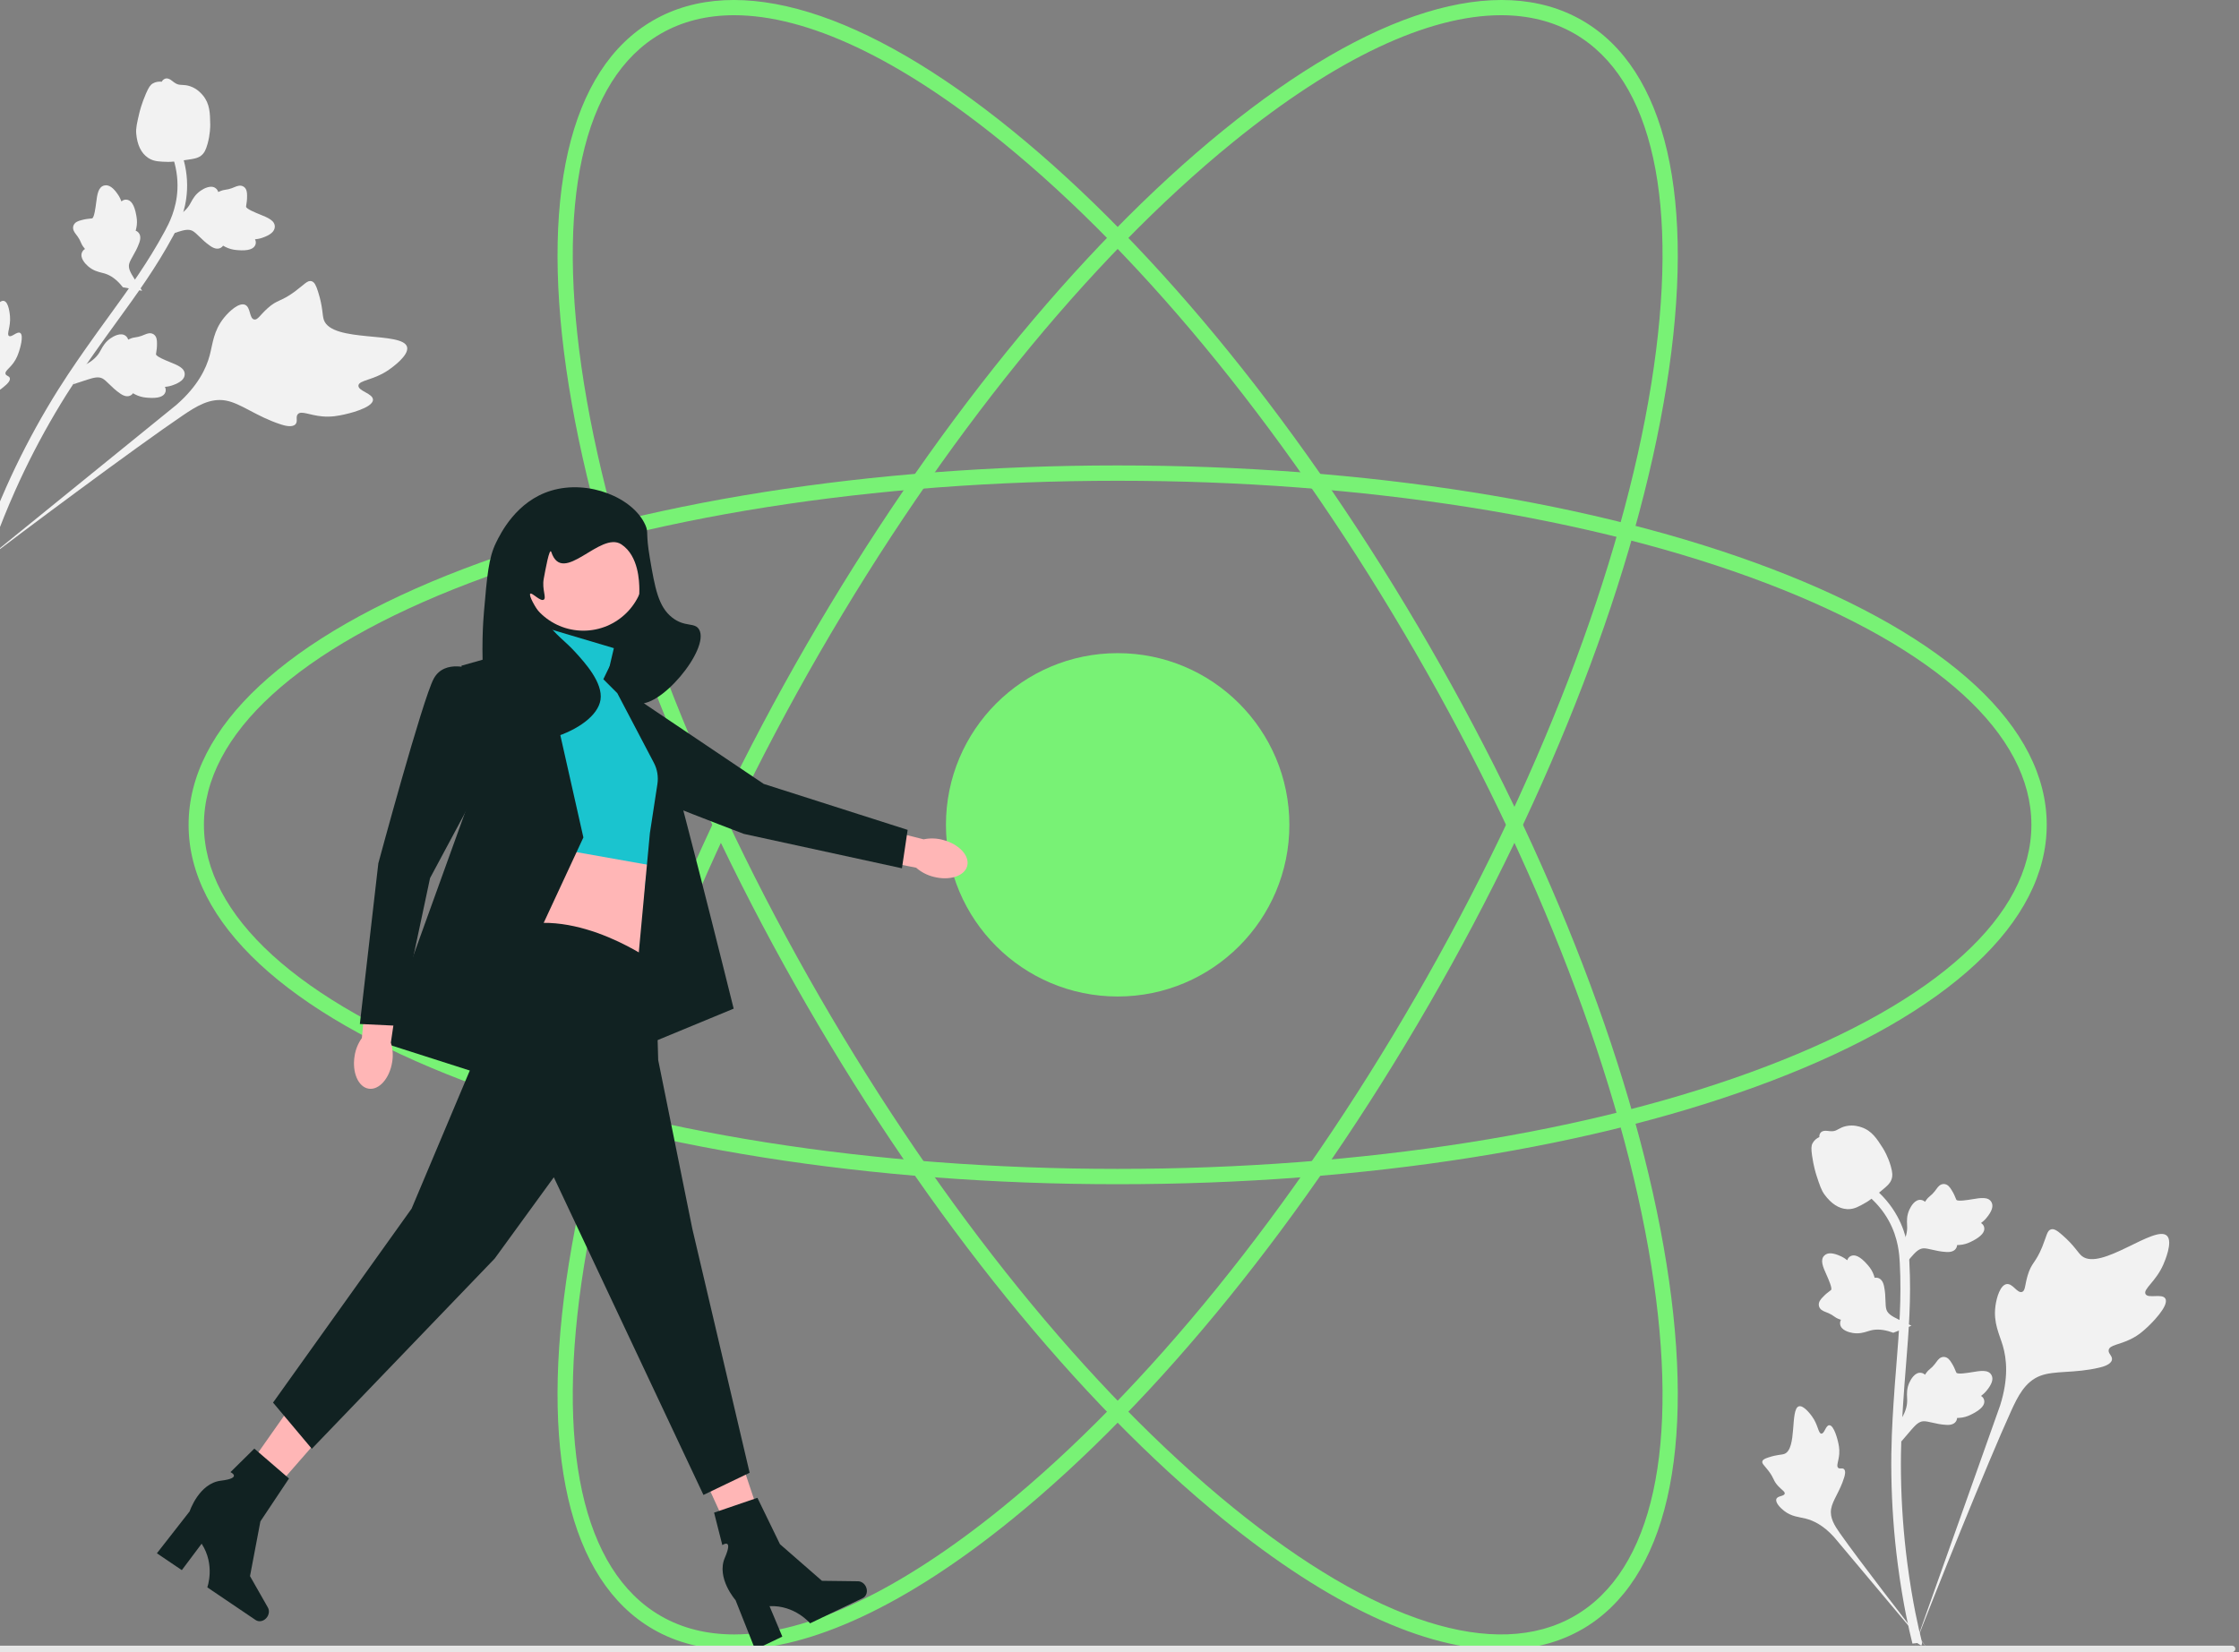 <svg width="584" height="431" viewBox="0 0 584 431" fill="none" xmlns="http://www.w3.org/2000/svg">
<rect x="0" y="0" width="584" height="431" fill="#808080" stroke="none"/>
<g clip-path="url(#clip0_1_30)">
<path d="M291.52 308.951C227.088 308.951 166.482 299.359 120.868 281.943C74.646 264.295 49.19 240.588 49.19 215.188C49.19 189.789 74.646 166.083 120.868 148.435C166.482 131.018 227.088 121.427 291.52 121.427C355.953 121.427 416.558 131.018 462.173 148.435C508.394 166.083 533.85 189.79 533.85 215.188C533.85 240.587 508.394 264.295 462.173 281.943C416.558 299.359 355.953 308.951 291.52 308.951ZM291.52 125.427C227.563 125.427 167.465 134.925 122.295 152.171C77.732 169.186 53.19 191.566 53.19 215.188C53.19 238.81 77.732 261.191 122.295 278.206C167.465 295.453 227.563 304.951 291.52 304.951C355.477 304.951 415.576 295.453 460.745 278.206C505.308 261.191 529.85 238.811 529.85 215.188C529.85 191.565 505.308 169.186 460.745 152.171C415.575 134.925 355.477 125.427 291.52 125.427Z" fill="#78F275"/>
<path d="M391.642 430.378C371.618 430.378 346.657 418.805 319.035 396.355C281.145 365.56 242.535 317.87 210.32 262.07C178.103 206.27 156.107 148.988 148.383 100.777C140.556 51.923 148.359 18.024 170.355 5.325C192.351 -7.374 225.611 2.818 264.005 34.022C301.895 64.818 340.505 112.508 372.72 168.308C404.937 224.107 426.933 281.39 434.657 329.601C442.484 378.455 434.681 412.353 412.685 425.054C406.513 428.616 399.452 430.378 391.642 430.378ZM191.505 3.969C184.365 3.969 177.943 5.563 172.355 8.789C151.897 20.601 144.786 53.044 152.333 100.144C159.982 147.886 181.805 204.682 213.783 260.07C245.762 315.458 284.037 362.756 321.558 393.251C358.575 423.337 390.228 433.402 410.685 421.589C431.143 409.777 438.254 377.334 430.707 330.234C423.058 282.492 401.235 225.696 369.257 170.308C337.278 114.92 299.003 67.622 261.482 37.127C234.576 15.259 210.504 3.969 191.505 3.969Z" fill="#78F275"/>
<path d="M191.397 430.378C183.586 430.378 176.528 428.617 170.355 425.054C148.359 412.353 140.556 378.455 148.383 329.602C156.107 281.39 178.103 224.107 210.32 168.308C242.535 112.508 281.145 64.818 319.035 34.022C357.43 2.817 390.69 -7.375 412.685 5.325C434.681 18.024 442.484 51.923 434.657 100.777C426.933 148.988 404.937 206.27 372.72 262.07C340.505 317.87 301.895 365.56 264.005 396.355C236.385 418.804 211.421 430.378 191.397 430.378ZM391.535 3.969C372.536 3.969 348.467 15.257 321.558 37.127C284.037 67.622 245.762 114.92 213.783 170.308C181.805 225.696 159.982 282.492 152.333 330.234C144.786 377.334 151.897 409.777 172.355 421.589C177.942 424.814 184.367 426.408 191.505 426.409C210.504 426.411 234.573 415.121 261.482 393.251C299.003 362.756 337.278 315.458 369.257 260.07C401.235 204.682 423.058 147.886 430.707 100.144C438.254 53.044 431.143 20.601 410.685 8.789C405.098 5.564 398.673 3.969 391.535 3.969Z" fill="#78F275"/>
<path d="M291.52 259.978C316.256 259.978 336.309 239.925 336.309 215.189C336.309 190.453 316.256 170.4 291.52 170.4C266.784 170.4 246.731 190.453 246.731 215.189C246.731 239.925 266.784 259.978 291.52 259.978Z" fill="#78F275"/>
<path d="M564.784 338.786C563.94 337.362 560.287 338.887 559.616 337.595C558.947 336.307 562.34 334.346 564.279 329.865C564.629 329.057 566.832 323.965 565.201 322.393C562.109 319.415 547.961 331.706 543.01 327.684C541.924 326.801 541.164 325.039 537.876 322.178C536.568 321.04 535.776 320.526 535.011 320.717C533.924 320.988 533.838 322.442 532.673 325.301C530.926 329.588 529.893 329.329 528.875 332.75C528.12 335.289 528.292 336.765 527.403 337.053C526.145 337.46 524.987 334.767 523.392 335.008C521.765 335.254 520.781 338.39 520.471 340.738C519.887 345.144 521.505 348.051 522.402 351.109C523.377 354.431 523.955 359.483 521.705 366.636L499.427 429.402C504.346 416.523 518.586 381.217 524.57 368.097C526.297 364.31 528.204 360.468 532.121 358.952C535.891 357.492 541.069 358.363 547.671 356.773C548.442 356.587 550.581 356.043 550.851 354.785C551.073 353.744 549.815 353.164 550.008 352.189C550.268 350.882 552.742 350.866 555.784 349.358C557.928 348.295 559.264 347.03 560.413 345.943C560.759 345.615 565.908 340.681 564.784 338.786Z" fill="#F2F2F2"/>
<path d="M477.139 371.829C476.197 371.832 475.891 374.065 475.063 374.022C474.238 373.979 474.254 371.747 472.615 369.503C472.319 369.098 470.455 366.547 469.214 366.894C466.86 367.552 468.81 378.043 465.407 379.312C464.661 379.591 463.577 379.455 461.224 380.243C460.288 380.557 459.807 380.797 459.68 381.228C459.5 381.84 460.188 382.301 461.255 383.698C462.856 385.792 462.43 386.225 463.816 387.711C464.844 388.815 465.618 389.156 465.503 389.676C465.34 390.41 463.683 390.202 463.342 391.054C462.993 391.924 464.248 393.311 465.311 394.141C467.305 395.699 469.199 395.744 470.958 396.185C472.87 396.666 475.517 397.84 478.378 401.008L502.756 430.052C497.854 423.922 484.635 406.746 479.922 400.023C478.561 398.083 477.226 396.038 477.612 393.679C477.983 391.407 479.905 389.117 481.029 385.418C481.161 384.986 481.511 383.779 480.971 383.283C480.524 382.874 479.876 383.324 479.454 382.948C478.887 382.444 479.593 381.224 479.731 379.297C479.828 377.937 479.593 376.917 479.39 376.039C479.329 375.775 478.393 371.824 477.139 371.829H477.139Z" fill="#F2F2F2"/>
<path d="M495.939 376.049L495.371 370.981L495.63 370.596C496.831 368.82 497.442 367.085 497.45 365.438C497.451 365.176 497.439 364.914 497.426 364.647C497.377 363.59 497.316 362.276 498.001 360.744C498.386 359.89 499.465 357.913 501.087 358.157C501.524 358.219 501.855 358.419 502.105 358.654C502.142 358.595 502.18 358.537 502.22 358.473C502.726 357.702 503.126 357.372 503.511 357.054C503.807 356.809 504.113 356.557 504.593 355.96C504.804 355.698 504.967 355.468 505.106 355.275C505.525 354.69 506.074 353.992 507.04 354.004C508.073 354.053 508.614 354.907 508.972 355.473C509.612 356.481 509.902 357.208 510.094 357.69C510.164 357.866 510.244 358.064 510.284 358.125C510.617 358.615 513.322 358.157 514.341 357.991C516.631 357.609 518.612 357.279 519.428 358.723C520.013 359.755 519.579 361.121 518.098 362.89C517.637 363.441 517.146 363.859 516.71 364.187C517.071 364.403 517.394 364.733 517.525 365.252C517.834 366.48 516.778 367.711 514.388 368.915C513.795 369.216 512.996 369.618 511.876 369.811C511.349 369.901 510.874 369.923 510.468 369.936C510.459 370.171 510.404 370.425 510.261 370.687C509.841 371.458 508.967 371.825 507.651 371.737C506.202 371.661 505.009 371.384 503.957 371.142C503.038 370.932 502.246 370.753 501.625 370.795C500.472 370.888 499.584 371.81 498.541 373.007L495.939 376.049Z" fill="#F2F2F2"/>
<path d="M498.572 345.873L493.814 347.708L493.376 347.554C491.353 346.844 489.52 346.692 487.925 347.103C487.671 347.168 487.421 347.246 487.166 347.326C486.156 347.641 484.9 348.034 483.245 347.759C482.321 347.604 480.135 347.062 479.96 345.431C479.908 344.993 480.018 344.622 480.182 344.32C480.116 344.299 480.05 344.277 479.978 344.254C479.104 343.961 478.683 343.658 478.277 343.366C477.966 343.141 477.644 342.91 476.945 342.597C476.638 342.46 476.374 342.36 476.152 342.275C475.48 342.017 474.666 341.664 474.433 340.726C474.218 339.714 474.907 338.975 475.363 338.485C476.176 337.61 476.805 337.145 477.223 336.837C477.376 336.725 477.547 336.597 477.596 336.543C477.985 336.097 476.856 333.596 476.437 332.652C475.487 330.535 474.665 328.702 475.855 327.546C476.705 326.719 478.136 326.793 480.223 327.776C480.873 328.082 481.402 328.451 481.83 328.789C481.946 328.385 482.184 327.989 482.653 327.731C483.763 327.121 485.221 327.83 486.992 329.836C487.434 330.334 488.025 331.005 488.496 332.039C488.717 332.526 488.859 332.98 488.974 333.37C489.203 333.318 489.463 333.307 489.753 333.379C490.605 333.59 491.182 334.341 491.43 335.637C491.725 337.058 491.76 338.282 491.792 339.361C491.822 340.304 491.85 341.115 492.048 341.706C492.43 342.797 493.548 343.422 494.97 344.127L498.572 345.873Z" fill="#F2F2F2"/>
<path d="M495.939 330.942L495.371 325.874L495.63 325.49C496.831 323.713 497.442 321.978 497.45 320.331C497.451 320.069 497.439 319.807 497.426 319.54C497.377 318.483 497.316 317.169 498.001 315.637C498.386 314.783 499.465 312.806 501.087 313.05C501.524 313.112 501.855 313.312 502.105 313.547C502.142 313.488 502.18 313.43 502.22 313.366C502.726 312.595 503.126 312.265 503.511 311.947C503.807 311.702 504.113 311.45 504.593 310.853C504.804 310.591 504.967 310.361 505.106 310.168C505.525 309.583 506.074 308.885 507.04 308.897C508.073 308.946 508.614 309.801 508.972 310.366C509.612 311.374 509.902 312.101 510.094 312.583C510.164 312.759 510.244 312.957 510.284 313.019C510.617 313.508 513.322 313.05 514.341 312.884C516.631 312.502 518.612 312.172 519.428 313.616C520.013 314.648 519.579 316.014 518.098 317.783C517.637 318.334 517.146 318.752 516.71 319.08C517.071 319.296 517.394 319.626 517.525 320.145C517.834 321.373 516.778 322.604 514.388 323.808C513.795 324.109 512.996 324.511 511.876 324.704C511.349 324.795 510.874 324.817 510.468 324.829C510.459 325.064 510.404 325.318 510.261 325.58C509.841 326.351 508.967 326.718 507.651 326.63C506.202 326.554 505.009 326.278 503.957 326.035C503.038 325.825 502.246 325.646 501.625 325.688C500.472 325.781 499.584 326.703 498.541 327.9L495.939 330.942Z" fill="#F2F2F2"/>
<path d="M501.124 429.32L500.062 428.654L499.805 427.428L500.062 428.654L498.824 428.796C498.804 428.681 498.737 428.417 498.635 428.003C498.081 425.737 496.391 418.841 494.982 407.98C493.998 400.399 493.441 392.604 493.326 384.81C493.211 377.003 493.581 371.093 493.877 366.343C494.101 362.761 494.372 359.349 494.639 356.026C495.349 347.147 496.018 338.761 495.52 329.476C495.41 327.403 495.179 323.089 492.658 318.498C491.196 315.835 489.182 313.471 486.671 311.474L488.232 309.512C491.004 311.719 493.232 314.338 494.856 317.294C497.65 322.384 497.902 327.085 498.024 329.344C498.53 338.793 497.853 347.26 497.136 356.224C496.872 359.535 496.6 362.932 496.378 366.5C496.084 371.206 495.718 377.064 495.832 384.771C495.945 392.472 496.495 400.171 497.466 407.657C498.858 418.381 500.523 425.174 501.07 427.406C501.362 428.598 501.423 428.847 501.124 429.32Z" fill="#F2F2F2"/>
<path d="M482.075 315.456C481.972 315.456 481.868 315.454 481.763 315.446C479.629 315.331 477.653 314.054 475.889 311.651C475.061 310.52 474.638 309.23 473.794 306.658C473.663 306.262 473.027 304.25 472.64 301.482C472.387 299.674 472.418 298.918 472.777 298.25C473.175 297.506 473.818 296.987 474.543 296.637C474.511 296.397 474.536 296.15 474.64 295.898C475.068 294.853 476.203 294.99 476.817 295.056C477.128 295.095 477.516 295.147 477.934 295.125C478.593 295.093 478.946 294.897 479.482 294.603C479.995 294.322 480.632 293.972 481.578 293.779C483.443 293.39 485.006 293.918 485.521 294.092C488.231 294.995 489.567 297.102 491.114 299.542C491.422 300.031 492.481 301.813 493.179 304.255C493.683 306.017 493.612 306.8 493.461 307.383C493.152 308.579 492.424 309.265 490.575 310.777C488.645 312.36 487.675 313.153 486.843 313.635C484.906 314.754 483.69 315.456 482.075 315.456V315.456Z" fill="#F2F2F2"/>
<path d="M243.47 228.74C247.635 229.839 251.579 228.58 252.278 225.929C252.977 223.278 250.167 220.238 246 219.139C244.341 218.677 242.596 218.619 240.91 218.97L223.201 214.536L221.297 222.891L238.957 226.375C240.251 227.512 241.798 228.323 243.47 228.74Z" fill="#FFB6B6"/>
<path d="M146.133 188.062C146.133 188.062 142.536 194.965 147.522 198.37C152.507 201.775 194.024 217.556 194.024 217.556L235.254 226.528L236.742 216.508L199.204 204.516L167.901 183.463L146.133 188.062H146.133Z" fill="#112222"/>
<path d="M195.229 410.87L202.222 407.724L191.212 374.816L180.892 379.457L195.229 410.87Z" fill="#FFB6B6"/>
<path d="M225.854 413.944C226.413 415.112 226.038 416.456 225.015 416.945L211.29 423.512C211.29 423.512 207.342 418.729 200.717 419.028L204.053 426.975L196.973 430.363L191.856 417.466C191.856 417.466 186.765 411.692 189.065 406.395C191.364 401.098 188.406 403.098 188.406 403.098L186.255 394.629L197.556 390.768L203.439 402.862L214.393 412.419L223.809 412.537C224.647 412.548 225.451 413.101 225.854 413.944L225.854 413.944Z" fill="#112222"/>
<path d="M56.861 393.879L63.109 398.323L85.938 372.188L76.717 365.63L56.861 393.879Z" fill="#FFB6B6"/>
<path d="M69.689 421.858C68.964 422.931 67.615 423.286 66.676 422.651L54.071 414.128C54.071 414.128 56.202 408.304 52.596 402.739L47.425 409.634L40.923 405.238L49.464 394.303C49.464 394.303 51.873 386.992 57.605 386.299C63.338 385.605 60.117 384.063 60.117 384.063L66.337 377.927L75.381 385.725L67.92 396.915L65.211 411.198L69.869 419.382C70.284 420.11 70.213 421.083 69.689 421.858L69.689 421.858Z" fill="#112222"/>
<path d="M167.488 143.322H134.654V188.413H167.488V143.322Z" fill="#112222"/>
<path d="M160.115 169.095L142.287 163.795L138.914 172.949L138.432 228.842C138.432 228.842 163.969 223.06 169.751 232.696L171.679 215.351C171.679 215.351 177.942 206.678 172.642 195.595C167.342 184.513 162.345 179.517 162.345 179.517L158.187 177.286L160.115 169.095V169.095Z" fill="#1AC4CF"/>
<path d="M139.637 220.41L137.228 244.983L169.028 251.729C169.028 251.729 166.619 230.528 169.51 225.71L139.637 220.41Z" fill="#FFB6B6"/>
<path d="M170.956 251.247C170.956 251.247 150.719 236.31 133.373 242.092C133.373 242.092 112.895 254.861 123.495 277.025L107.354 315.33L71.217 365.923L81.335 377.968L129.036 328.34L144.455 307.139L183.483 390.014L195.529 384.232L180.592 320.631L171.678 276.543L170.956 251.247H170.956Z" fill="#112222"/>
<path d="M123.736 279.675L99.645 271.966L122.773 207.882L120.364 173.672L140.768 167.917L152.164 218.482L123.736 279.675Z" fill="#112222"/>
<path d="M161.014 180.848L157.372 177.206L158.996 173.849C158.996 173.849 169.51 184.754 171.438 187.645C173.365 190.536 191.363 263.147 191.363 263.147L164.21 274.375L169.51 217.361L171.473 204.538C171.763 202.641 171.438 200.702 170.547 199.004L161.014 180.848Z" fill="#112222"/>
<path d="M152.152 164.537C160.976 164.537 168.129 157.384 168.129 148.56C168.129 139.736 160.976 132.583 152.152 132.583C143.328 132.583 136.174 139.736 136.174 148.56C136.174 157.384 143.328 164.537 152.152 164.537Z" fill="#FFB6B6"/>
<path d="M162.089 142.029C156.607 138.373 146.796 153.015 143.796 144.015C143.328 142.611 142.227 148.82 141.825 150.992C141.314 153.751 142.607 155.954 141.825 156.448C140.941 157.005 138.775 154.515 138.318 154.889C137.871 155.254 139.308 158.148 141.825 161.514C145.166 165.981 147.26 167.068 150.008 170.087C152.567 172.897 157.302 178.097 156.633 182.557C155.375 190.945 134.892 197.428 128.575 191.13C127.063 189.622 126.767 186.207 126.237 179.439C125.449 169.367 126.044 161.809 126.237 159.565C127.042 150.222 127.444 145.55 129.355 141.639C130.575 139.142 134.685 130.733 143.773 128C153.536 125.065 165.156 129.85 168.324 136.963C169.239 139.018 168.349 138.799 169.493 145.536C170.846 153.51 171.722 158.294 175.338 161.124C178.66 163.724 181.224 162.27 182.353 164.241C185.28 169.354 171.696 185.53 165.986 183.336C162.545 182.014 162.241 174.13 162.478 170.476C162.99 162.609 166.889 160.939 166.765 153.72C166.732 151.81 166.616 145.049 162.089 142.029V142.029Z" fill="#112222"/>
<path d="M92.482 275.542C91.803 279.797 93.449 283.596 96.156 284.027C98.864 284.458 101.608 281.359 102.286 277.103C102.581 275.406 102.464 273.664 101.947 272.022L104.594 253.958L96.091 252.897L94.384 270.817C93.382 272.217 92.729 273.838 92.482 275.542H92.482Z" fill="#FFB6B6"/>
<path d="M123.255 174.636C123.255 174.636 116.027 171.745 113.136 177.045C110.245 182.345 98.681 225.228 98.681 225.228L93.863 267.147L103.981 267.629L112.172 229.083L130 195.836L123.255 174.636V174.636Z" fill="#112222"/>
<path d="M583.04 430.18C583.04 430.644 582.664 431.02 582.2 431.02H0V429.34H582.2C582.664 429.34 583.04 429.716 583.04 430.18V430.18Z" fill="#E6E6E6"/>
<path d="M97.282 104.299C97.303 102.644 93.391 102.043 93.491 100.59C93.59 99.142 97.509 99.236 101.498 96.42C102.217 95.913 106.751 92.713 106.177 90.522C105.089 86.37 86.609 89.493 84.478 83.48C84.01 82.161 84.28 80.261 82.963 76.106C82.439 74.453 82.031 73.602 81.278 73.367C80.21 73.032 79.379 74.229 76.895 76.062C73.171 78.812 72.424 78.053 69.773 80.443C67.805 82.217 67.184 83.567 66.275 83.349C64.989 83.041 65.403 80.139 63.916 79.514C62.399 78.877 59.926 81.041 58.438 82.884C55.645 86.341 55.512 89.666 54.685 92.743C53.787 96.087 51.649 100.701 46.002 105.635L-5.707 147.611C5.2 139.178 35.745 116.457 47.687 108.374C51.134 106.04 54.763 103.755 58.896 104.5C62.875 105.218 66.841 108.659 73.305 110.74C74.06 110.983 76.17 111.633 77.055 110.699C77.787 109.926 77.015 108.775 77.688 108.044C78.59 107.064 80.711 108.339 84.093 108.636C86.477 108.845 88.276 108.461 89.823 108.131C90.29 108.032 97.255 106.502 97.282 104.299Z" fill="#F2F2F2"/>
<path d="M5.254 86.855C4.448 86.367 3.024 88.114 2.34 87.645C1.658 87.179 2.834 85.283 2.604 82.513C2.562 82.013 2.3 78.865 1.059 78.514C-1.293 77.85 -5.092 87.821 -8.658 87.132C-9.441 86.981 -10.295 86.301 -12.715 85.748C-13.677 85.528 -14.212 85.483 -14.545 85.785C-15.018 86.213 -14.67 86.966 -14.487 88.714C-14.212 91.335 -14.8 91.483 -14.392 93.473C-14.089 94.951 -13.606 95.645 -13.975 96.029C-14.497 96.571 -15.802 95.53 -16.537 96.08C-17.288 96.641 -16.939 98.479 -16.464 99.741C-15.573 102.109 -13.98 103.134 -12.708 104.427C-11.326 105.833 -9.678 108.214 -8.886 112.409L-3.204 149.9C-4.196 142.113 -6.534 120.566 -7.056 112.372C-7.206 110.007 -7.281 107.566 -5.723 105.753C-4.222 104.007 -1.389 103.053 1.497 100.481C1.834 100.181 2.762 99.333 2.559 98.629C2.391 98.047 1.603 98.094 1.439 97.552C1.218 96.827 2.456 96.154 3.577 94.58C4.368 93.47 4.699 92.476 4.983 91.622C5.069 91.364 6.327 87.504 5.254 86.855L5.254 86.855Z" fill="#F2F2F2"/>
<path d="M19.104 100.249L21.259 95.627L21.681 95.434C23.631 94.543 25.057 93.38 25.921 91.978C26.058 91.755 26.184 91.525 26.313 91.291C26.822 90.363 27.454 89.21 28.837 88.259C29.61 87.73 31.561 86.604 32.819 87.658C33.16 87.938 33.337 88.281 33.429 88.612C33.491 88.581 33.554 88.551 33.621 88.518C34.454 88.123 34.968 88.049 35.463 87.978C35.843 87.924 36.235 87.868 36.956 87.608C37.272 87.494 37.532 87.383 37.75 87.29C38.413 87.01 39.244 86.7 40.063 87.214C40.919 87.793 40.936 88.804 40.948 89.473C40.969 90.667 40.838 91.439 40.751 91.95C40.718 92.137 40.683 92.348 40.686 92.421C40.715 93.012 43.263 94.031 44.219 94.419C46.373 95.286 48.236 96.036 48.18 97.694C48.142 98.88 47.06 99.819 44.874 100.558C44.194 100.788 43.557 100.89 43.014 100.943C43.21 101.315 43.314 101.765 43.155 102.276C42.779 103.485 41.236 103.986 38.569 103.769C37.906 103.717 37.015 103.643 35.958 103.225C35.461 103.028 35.044 102.8 34.691 102.598C34.561 102.794 34.382 102.983 34.123 103.132C33.363 103.571 32.426 103.43 31.348 102.669C30.151 101.849 29.277 100.992 28.505 100.237C27.83 99.579 27.247 99.014 26.695 98.726C25.662 98.205 24.424 98.529 22.91 99.008L19.104 100.249Z" fill="#F2F2F2"/>
<path d="M37.07 75.862L32.052 74.949L31.759 74.59C30.402 72.93 28.916 71.846 27.34 71.365C27.09 71.289 26.835 71.226 26.576 71.161C25.55 70.904 24.273 70.585 23.003 69.488C22.295 68.875 20.711 67.273 21.412 65.789C21.596 65.389 21.883 65.13 22.18 64.957C22.134 64.905 22.089 64.852 22.04 64.795C21.447 64.089 21.245 63.611 21.051 63.151C20.902 62.797 20.748 62.431 20.314 61.8C20.124 61.523 19.951 61.3 19.805 61.112C19.365 60.542 18.855 59.817 19.144 58.894C19.488 57.919 20.461 57.647 21.106 57.466C22.255 57.142 23.035 57.073 23.552 57.028C23.741 57.012 23.953 56.992 24.024 56.971C24.588 56.793 24.927 54.07 25.06 53.046C25.352 50.744 25.605 48.751 27.223 48.385C28.38 48.121 29.563 48.929 30.832 50.856C31.227 51.456 31.487 52.046 31.676 52.557C31.986 52.274 32.395 52.059 32.93 52.083C34.195 52.14 35.071 53.505 35.538 56.14C35.655 56.795 35.81 57.676 35.674 58.804C35.609 59.335 35.494 59.796 35.389 60.189C35.611 60.264 35.839 60.39 36.049 60.603C36.667 61.226 36.767 62.168 36.305 63.404C35.816 64.77 35.208 65.833 34.674 66.772C34.208 67.591 33.81 68.298 33.671 68.906C33.429 70.036 34.057 71.152 34.904 72.495L37.07 75.862Z" fill="#F2F2F2"/>
<path d="M42.599 61.744L44.754 57.122L45.175 56.929C47.125 56.038 48.551 54.875 49.415 53.473C49.553 53.25 49.679 53.02 49.807 52.786C50.316 51.858 50.949 50.705 52.331 49.754C53.104 49.225 55.055 48.099 56.313 49.153C56.654 49.433 56.831 49.776 56.923 50.107C56.985 50.076 57.048 50.046 57.116 50.013C57.949 49.618 58.462 49.544 58.957 49.473C59.337 49.419 59.73 49.363 60.45 49.103C60.766 48.989 61.026 48.878 61.245 48.785C61.907 48.504 62.739 48.194 63.558 48.708C64.414 49.288 64.43 50.299 64.442 50.968C64.463 52.162 64.332 52.934 64.245 53.445C64.213 53.632 64.177 53.843 64.18 53.916C64.209 54.507 66.757 55.526 67.714 55.914C69.867 56.781 71.73 57.531 71.675 59.188C71.636 60.374 70.554 61.314 68.369 62.053C67.688 62.283 67.051 62.385 66.509 62.438C66.705 62.809 66.808 63.26 66.65 63.771C66.273 64.98 64.731 65.481 62.063 65.264C61.4 65.212 60.509 65.138 59.453 64.72C58.955 64.523 58.538 64.294 58.185 64.093C58.056 64.289 57.876 64.478 57.617 64.627C56.858 65.066 55.921 64.924 54.843 64.164C53.645 63.344 52.771 62.487 51.999 61.732C51.324 61.074 50.741 60.509 50.189 60.221C49.157 59.7 47.918 60.024 46.405 60.503L42.599 61.744Z" fill="#F2F2F2"/>
<path d="M-4.216 148.424L-4.776 147.303L-4.356 146.123L-4.776 147.303L-5.907 146.779C-5.863 146.671 -5.783 146.41 -5.655 146.004C-4.947 143.781 -2.798 137.014 1.656 127.009C4.765 120.024 8.349 113.081 12.311 106.367C16.279 99.643 19.673 94.791 22.399 90.89C24.457 87.948 26.465 85.178 28.424 82.48C33.654 75.27 38.594 68.46 43.005 60.275C43.99 58.448 46.04 54.645 46.28 49.413C46.418 46.378 45.931 43.311 44.827 40.299L47.182 39.436C48.398 42.764 48.937 46.16 48.783 49.529C48.517 55.33 46.284 59.475 45.211 61.466C40.722 69.796 35.734 76.671 30.453 83.95C28.503 86.639 26.501 89.397 24.453 92.326C21.751 96.191 18.387 101.001 14.47 107.639C10.555 114.272 7.015 121.131 3.944 128.027C-0.452 137.906 -2.569 144.573 -3.265 146.763C-3.637 147.932 -3.715 148.177 -4.216 148.424Z" fill="#F2F2F2"/>
<path d="M38.83 41.304C38.742 41.25 38.655 41.194 38.569 41.133C36.807 39.923 35.786 37.803 35.531 34.833C35.414 33.437 35.724 32.115 36.343 29.48C36.438 29.073 36.943 27.025 38.054 24.461C38.78 22.785 39.201 22.156 39.855 21.773C40.582 21.345 41.401 21.237 42.202 21.316C42.3 21.094 42.451 20.897 42.671 20.736C43.58 20.066 44.477 20.774 44.967 21.151C45.212 21.346 45.517 21.592 45.885 21.791C46.464 22.107 46.868 22.124 47.478 22.152C48.062 22.179 48.789 22.212 49.697 22.54C51.492 23.179 52.55 24.444 52.899 24.861C54.742 27.044 54.786 29.538 54.835 32.426C54.843 33.005 54.819 35.077 54.143 37.526C53.656 39.292 53.187 39.924 52.755 40.342C51.868 41.203 50.89 41.409 48.524 41.737C46.051 42.083 44.81 42.255 43.849 42.233C41.613 42.179 40.209 42.145 38.83 41.304L38.83 41.304Z" fill="#F2F2F2"/>
</g>
<defs>
<clipPath id="clip0_1_30">
<rect width="583.04" height="431.02" fill="white"/>
</clipPath>
</defs>
</svg>
